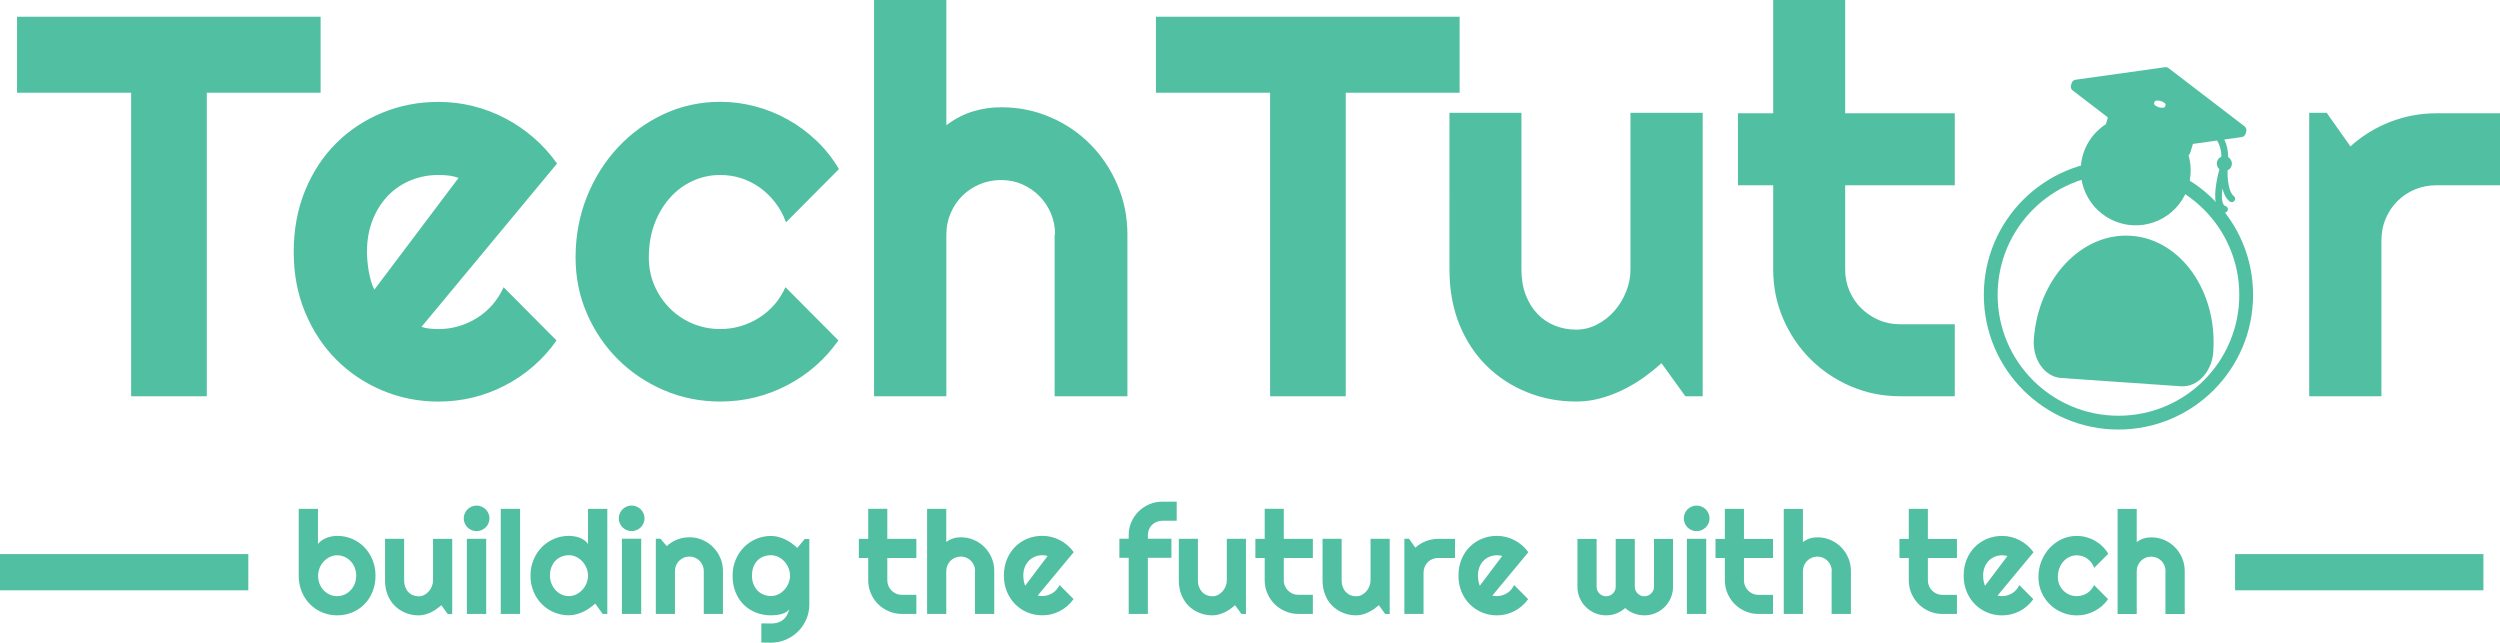<?xml version="1.0" encoding="UTF-8"?><svg id="fi-0" xmlns="http://www.w3.org/2000/svg" viewBox="0 0 670.37 172.34"><defs><style>.cls-1{fill:#51bfa1;}</style></defs><g><rect class="cls-1" y="148.58" width="66.59" height="9.71"/><rect class="cls-1" x="599.33" y="148.58" width="66.59" height="9.71"/></g><path id="text-0" class="cls-1" d="M55.45,24.86V106.26h-20.29V24.86H4.57V4.48H85.97V24.86h-30.53Zm93.91,19.01l-36.34,43.78c.76,.25,1.51,.41,2.27,.47,.76,.08,1.51,.12,2.27,.12h0c1.9,0,3.72-.26,5.47-.78,1.76-.52,3.41-1.27,4.94-2.24,1.53-.97,2.91-2.15,4.13-3.55,1.2-1.4,2.18-2.95,2.94-4.65h0l14.19,14.27c-1.78,2.56-3.85,4.86-6.19,6.89-2.35,2.04-4.88,3.76-7.62,5.17-2.71,1.41-5.57,2.49-8.58,3.23-3,.74-6.1,1.1-9.27,1.1h0c-5.33,0-10.35-1-15.06-2.99-4.71-1.98-8.83-4.74-12.36-8.29s-6.31-7.77-8.34-12.68c-2.04-4.9-3.05-10.29-3.05-16.16h0c0-6.01,1.02-11.49,3.05-16.46,2.04-4.96,4.82-9.2,8.34-12.7s7.65-6.23,12.36-8.17c4.71-1.94,9.73-2.91,15.06-2.91h0c3.18,0,6.28,.38,9.3,1.13,3.02,.76,5.9,1.85,8.63,3.29,2.71,1.41,5.25,3.15,7.62,5.2,2.36,2.05,4.45,4.36,6.25,6.92h0Zm-48.96,33.78l22.56-29.94c-.89-.33-1.78-.54-2.67-.64-.87-.1-1.78-.15-2.73-.15h0c-2.64,0-5.13,.48-7.47,1.45-2.35,.97-4.38,2.35-6.11,4.16-1.72,1.8-3.08,3.96-4.07,6.48-1.01,2.54-1.51,5.39-1.51,8.55h0c0,.72,.04,1.52,.12,2.41,.08,.91,.19,1.82,.35,2.73,.17,.93,.38,1.82,.61,2.67,.23,.85,.54,1.61,.93,2.27h0Zm124.55-32.3h0l-14.19,14.27c-.72-2-1.69-3.78-2.91-5.35-1.24-1.59-2.63-2.93-4.16-4.01-1.55-1.09-3.22-1.92-5-2.5-1.8-.56-3.65-.84-5.55-.84h0c-2.64,0-5.13,.54-7.47,1.63-2.35,1.09-4.38,2.62-6.11,4.59-1.72,1.96-3.09,4.28-4.1,6.98-.99,2.69-1.48,5.68-1.48,8.95h0c0,2.64,.49,5.12,1.48,7.44,1.01,2.33,2.37,4.36,4.1,6.11,1.72,1.74,3.76,3.12,6.11,4.13,2.35,.99,4.84,1.48,7.47,1.48h0c1.9,0,3.72-.26,5.47-.78,1.76-.52,3.41-1.27,4.94-2.24,1.53-.97,2.91-2.15,4.13-3.55,1.2-1.4,2.18-2.95,2.94-4.65h0l14.19,14.27c-1.8,2.56-3.87,4.86-6.19,6.89-2.35,2.04-4.88,3.76-7.62,5.17-2.71,1.41-5.57,2.49-8.58,3.23-3,.74-6.1,1.1-9.27,1.1h0c-5.35,0-10.38-1.01-15.09-3.02-4.69-2.02-8.8-4.77-12.33-8.26-3.53-3.51-6.31-7.61-8.34-12.3-2.04-4.67-3.05-9.68-3.05-15.03h0c0-5.83,1.02-11.28,3.05-16.34s4.82-9.47,8.34-13.23,7.64-6.74,12.33-8.93c4.71-2.17,9.74-3.26,15.09-3.26h0c3.18,0,6.29,.41,9.33,1.22,3.06,.79,5.98,1.97,8.75,3.52,2.75,1.53,5.3,3.41,7.65,5.64,2.35,2.21,4.37,4.76,6.08,7.65Zm28.81,17.47v43.43h-19.39V0h19.39V33.58c2.33-1.74,4.72-2.98,7.18-3.72,2.46-.74,4.96-1.1,7.5-1.1h0c4.69,0,9.09,.89,13.2,2.67,4.13,1.76,7.71,4.2,10.76,7.3,3.06,3.1,5.48,6.73,7.24,10.87,1.78,4.13,2.67,8.54,2.67,13.23h0v43.43h-19.51V62.83h.12c0-2-.38-3.88-1.13-5.64-.76-1.78-1.79-3.33-3.11-4.65-1.32-1.34-2.86-2.38-4.62-3.14-1.74-.76-3.61-1.13-5.61-1.13h0c-2.04,0-3.94,.38-5.73,1.13-1.8,.76-3.37,1.8-4.71,3.14-1.32,1.32-2.35,2.87-3.11,4.65-.76,1.76-1.13,3.64-1.13,5.64h0Zm107.1-37.97V106.26h-20.29V24.86h-30.61V4.48h81.43V24.86h-30.53Zm91.06,81.4l-6.4-8.87c-1.55,1.41-3.22,2.75-5,4.01-1.78,1.24-3.64,2.33-5.58,3.26-1.94,.93-3.93,1.67-5.99,2.21-2.05,.54-4.15,.81-6.28,.81h0c-4.69,0-9.09-.83-13.2-2.5-4.11-1.65-7.71-4-10.82-7.06-3.1-3.04-5.54-6.75-7.33-11.13-1.76-4.38-2.65-9.28-2.65-14.71h0V30.24h19.3v42.04c0,2.54,.39,4.82,1.16,6.83,.78,2.02,1.83,3.71,3.17,5.09,1.32,1.38,2.86,2.41,4.62,3.11,1.78,.72,3.69,1.08,5.73,1.08h0c2,0,3.88-.47,5.64-1.4,1.78-.91,3.33-2.13,4.65-3.66,1.32-1.51,2.35-3.23,3.11-5.15,.78-1.9,1.16-3.87,1.16-5.9h0V30.24h19.36V106.26h-4.68Zm72.25,0h-14.68c-4.69,0-9.09-.89-13.2-2.67-4.13-1.76-7.74-4.2-10.84-7.3-3.1-3.1-5.53-6.71-7.3-10.82-1.78-4.13-2.67-8.53-2.67-13.2h0v-22.59h-9.45V30.38h9.45V0h19.3V30.38h29.39v19.3h-29.39v22.59c0,2.04,.38,3.93,1.13,5.7,.76,1.78,1.8,3.33,3.14,4.65,1.32,1.32,2.88,2.37,4.68,3.17,1.8,.78,3.72,1.16,5.76,1.16h14.68v19.3Zm114.4-41.86v41.86h-19.36V30.24h4.68l6.37,9.01c3.14-2.83,6.7-5.02,10.67-6.57,3.97-1.53,8.08-2.3,12.33-2.3h17.12v19.3h-17.12c-2.04,0-3.94,.38-5.73,1.13-1.8,.76-3.36,1.8-4.68,3.14-1.34,1.32-2.38,2.88-3.14,4.68-.76,1.8-1.13,3.72-1.13,5.76h0Z"/><path id="text-1" class="cls-1" d="M100.69,154.37h0c0,1.58-.27,3.03-.81,4.33-.54,1.31-1.27,2.43-2.2,3.36-.93,.94-2.01,1.66-3.26,2.17-1.25,.51-2.59,.77-4.02,.77h0c-1.42,0-2.75-.26-4-.79-1.25-.52-2.34-1.26-3.28-2.2-.94-.94-1.67-2.06-2.21-3.36-.54-1.3-.81-2.73-.81-4.29h0v-17.91h5.16v9.41c.28-.35,.61-.66,1.01-.94s.82-.5,1.28-.68c.46-.17,.93-.31,1.42-.41,.49-.09,.97-.14,1.43-.14h0c1.43,0,2.77,.27,4.02,.8s2.34,1.28,3.26,2.23c.93,.96,1.67,2.08,2.2,3.38,.54,1.3,.81,2.72,.81,4.26Zm-5.17,0h0c0-.78-.14-1.5-.41-2.17-.27-.67-.63-1.25-1.1-1.73-.46-.49-1-.88-1.63-1.15-.62-.28-1.28-.42-1.98-.42h0c-.7,0-1.37,.15-1.99,.46-.62,.31-1.16,.71-1.63,1.22-.46,.51-.83,1.09-1.09,1.76-.26,.66-.39,1.34-.39,2.04h0c0,.78,.13,1.5,.39,2.17,.27,.67,.63,1.25,1.09,1.73s1,.87,1.63,1.16c.62,.28,1.28,.42,1.99,.42h0c.7,0,1.36-.14,1.98-.42,.62-.28,1.16-.67,1.63-1.16,.47-.49,.84-1.07,1.1-1.73,.27-.66,.41-1.38,.41-2.17Zm24.52,10.26l-1.7-2.35c-.42,.38-.86,.73-1.33,1.06-.47,.33-.97,.62-1.48,.86-.51,.25-1.04,.44-1.59,.59-.54,.14-1.1,.22-1.67,.22h0c-1.24,0-2.41-.22-3.5-.66-1.09-.44-2.05-1.06-2.88-1.87-.82-.81-1.47-1.79-1.93-2.95-.47-1.16-.71-2.46-.71-3.9h0v-11.15h5.12v11.15c0,.67,.11,1.28,.32,1.81,.21,.53,.48,.98,.83,1.35,.35,.36,.77,.64,1.23,.82,.47,.19,.98,.29,1.52,.29h0c.52,0,1.02-.12,1.5-.37,.47-.24,.88-.57,1.23-.97,.35-.4,.62-.86,.82-1.36,.2-.5,.3-1.03,.3-1.56h0v-11.15h5.14v20.16h-1.24Zm11.21-25.63h0c0,.48-.09,.92-.27,1.33-.18,.42-.43,.78-.74,1.09-.31,.3-.68,.55-1.1,.73-.42,.18-.87,.27-1.35,.27h0c-.48,0-.93-.09-1.34-.27-.42-.19-.79-.43-1.09-.73-.31-.31-.55-.67-.73-1.09-.19-.41-.28-.86-.28-1.33h0c0-.47,.09-.91,.28-1.33,.18-.42,.42-.79,.73-1.09,.31-.31,.67-.55,1.09-.73,.42-.19,.86-.28,1.34-.28h0c.48,0,.93,.09,1.35,.28,.42,.18,.79,.42,1.1,.73,.31,.31,.56,.67,.74,1.09,.18,.42,.27,.86,.27,1.33Zm-.88,5.47v20.16h-5.18v-20.16h5.18Zm9.09-8.02v28.17h-5.18v-28.17h5.18Zm23.39,0v28.17h-1.24l-2-2.77c-.49,.44-1,.85-1.55,1.23-.54,.38-1.12,.71-1.73,.99-.6,.28-1.22,.51-1.85,.67-.63,.16-1.27,.25-1.93,.25h0c-1.42,0-2.75-.27-4-.8-1.25-.53-2.34-1.27-3.28-2.22s-1.67-2.07-2.21-3.37c-.54-1.3-.81-2.72-.81-4.25h0c0-1.52,.27-2.93,.81-4.23,.54-1.31,1.28-2.43,2.21-3.38,.94-.96,2.03-1.7,3.28-2.24s2.58-.81,4-.81h0c.45,0,.92,.04,1.4,.12,.48,.07,.96,.19,1.42,.36,.46,.17,.89,.39,1.29,.67s.74,.62,1.02,1.02h0v-9.41h5.17Zm-5.17,17.91h0c0-.7-.14-1.38-.41-2.04-.27-.66-.63-1.25-1.1-1.76-.46-.5-1-.91-1.63-1.22-.62-.31-1.28-.46-1.98-.46h0c-.7,0-1.37,.13-1.99,.38-.62,.25-1.16,.61-1.62,1.08-.46,.47-.82,1.05-1.08,1.73-.27,.67-.4,1.44-.4,2.29h0c0,.74,.13,1.44,.4,2.11,.26,.66,.62,1.25,1.08,1.75,.46,.5,1,.9,1.62,1.19s1.28,.43,1.99,.43h0c.7,0,1.36-.15,1.98-.46s1.16-.72,1.63-1.23c.47-.51,.84-1.09,1.1-1.75,.27-.66,.41-1.34,.41-2.04Zm15.15-15.37h0c0,.48-.09,.92-.28,1.33-.18,.42-.43,.78-.74,1.09-.31,.3-.68,.55-1.1,.73-.42,.18-.87,.27-1.34,.27h0c-.48,0-.93-.09-1.35-.27-.42-.19-.79-.43-1.09-.73-.3-.31-.55-.67-.73-1.09-.18-.41-.27-.86-.27-1.33h0c0-.47,.09-.91,.27-1.33,.19-.42,.43-.79,.73-1.09,.31-.31,.67-.55,1.09-.73,.42-.19,.87-.28,1.35-.28h0c.47,0,.92,.09,1.34,.28,.42,.18,.79,.42,1.1,.73,.31,.31,.56,.67,.74,1.09,.19,.42,.28,.86,.28,1.33Zm-.89,5.47v20.16h-5.17v-20.16h5.17Zm9.05,8.64v11.52h-5.13v-20.16h1.24l1.69,1.96c.83-.75,1.77-1.33,2.81-1.74,1.05-.41,2.14-.61,3.28-.61h0c1.23,0,2.39,.24,3.48,.71,1.09,.47,2.05,1.11,2.86,1.93,.82,.82,1.46,1.78,1.93,2.88,.47,1.09,.71,2.26,.71,3.51h0v11.52h-5.14v-11.52c0-.53-.1-1.03-.3-1.5-.2-.47-.48-.88-.82-1.23-.35-.35-.76-.63-1.23-.83-.46-.2-.96-.3-1.49-.3h0c-.54,0-1.05,.1-1.52,.3-.48,.2-.89,.48-1.24,.83-.35,.35-.63,.76-.83,1.23-.2,.47-.3,.97-.3,1.5h0Zm30.86,1.26h0c0-.7-.14-1.38-.41-2.04-.27-.66-.63-1.25-1.1-1.76-.46-.5-1-.91-1.63-1.22-.62-.31-1.28-.46-1.98-.46h0c-.7,0-1.37,.12-1.99,.35-.62,.24-1.16,.59-1.62,1.06-.46,.46-.82,1.04-1.08,1.72-.27,.69-.4,1.47-.4,2.34h0c0,.84,.13,1.6,.4,2.27,.26,.67,.62,1.24,1.08,1.72,.46,.48,1,.85,1.62,1.1,.62,.26,1.28,.39,1.99,.39h0c.7,0,1.36-.15,1.98-.46,.62-.31,1.16-.72,1.63-1.23,.47-.51,.84-1.09,1.1-1.75,.27-.66,.41-1.34,.41-2.04Zm5.17-9.86v17.58c0,1.42-.27,2.75-.81,3.99-.54,1.24-1.28,2.33-2.21,3.25-.94,.93-2.03,1.67-3.28,2.2-1.24,.54-2.57,.81-3.99,.81h0l-2.58-.04v-5.13l2.54,.03c.8,0,1.49-.1,2.05-.31,.57-.21,1.04-.49,1.43-.85,.39-.35,.7-.77,.93-1.23,.23-.46,.42-.95,.56-1.46h0c-.2,.32-.49,.59-.86,.8-.38,.21-.79,.38-1.25,.51-.46,.13-.94,.22-1.43,.27-.49,.05-.95,.08-1.38,.08h0c-1.42,0-2.75-.24-4-.73-1.25-.49-2.34-1.19-3.28-2.1-.94-.91-1.67-2.02-2.21-3.34-.54-1.32-.81-2.8-.81-4.46h0c0-1.52,.27-2.93,.81-4.23,.54-1.31,1.28-2.43,2.21-3.38,.94-.96,2.03-1.7,3.28-2.24s2.58-.81,4-.81h0c.65,0,1.3,.08,1.93,.25,.64,.16,1.26,.39,1.87,.68,.6,.29,1.17,.63,1.72,1.02,.54,.39,1.06,.8,1.53,1.26h0l2-2.39h1.24Zm28.7,20.12h-3.9c-1.24,0-2.41-.24-3.5-.71-1.09-.47-2.05-1.11-2.87-1.93-.82-.82-1.47-1.78-1.93-2.87-.47-1.09-.71-2.26-.71-3.5h0v-5.99h-2.51v-5.12h2.51v-8.06h5.12v8.06h7.79v5.12h-7.79v5.99c0,.54,.1,1.04,.3,1.51,.2,.47,.48,.88,.83,1.23,.35,.35,.76,.63,1.24,.84,.47,.21,.98,.31,1.52,.31h3.9v5.12Zm8.02-11.52v11.52h-5.14v-28.17h5.14v8.9c.61-.46,1.24-.79,1.9-.99,.65-.2,1.32-.29,2-.29h0c1.24,0,2.41,.24,3.5,.71,1.09,.47,2.04,1.11,2.85,1.93,.81,.82,1.45,1.78,1.92,2.88,.47,1.09,.7,2.26,.7,3.51h0v11.52h-5.17v-11.52h.04c0-.53-.1-1.03-.3-1.5-.2-.47-.48-.88-.83-1.23-.35-.35-.76-.63-1.22-.83-.47-.2-.96-.3-1.49-.3h0c-.54,0-1.05,.1-1.53,.3-.48,.2-.89,.48-1.24,.83-.35,.35-.62,.76-.82,1.23-.2,.47-.3,.97-.3,1.5h0Zm34.17-5.03l-9.64,11.61c.2,.07,.4,.11,.6,.12,.2,.02,.4,.03,.6,.03h0c.5,0,.99-.07,1.45-.21,.46-.14,.9-.34,1.31-.59,.41-.26,.77-.57,1.09-.94,.32-.37,.59-.78,.79-1.23h0l3.76,3.78c-.48,.68-1.03,1.29-1.65,1.83-.62,.54-1.29,1-2.01,1.37-.72,.38-1.48,.66-2.27,.86-.8,.2-1.62,.29-2.46,.29h0c-1.42,0-2.75-.26-4-.79-1.25-.52-2.34-1.26-3.27-2.2-.94-.94-1.67-2.06-2.21-3.36-.54-1.3-.81-2.73-.81-4.29h0c0-1.59,.27-3.05,.81-4.36,.54-1.32,1.28-2.44,2.21-3.37,.93-.93,2.02-1.65,3.27-2.17,1.25-.51,2.58-.77,4-.77h0c.84,0,1.67,.1,2.47,.3,.8,.2,1.56,.49,2.29,.87,.72,.38,1.39,.84,2.02,1.38s1.18,1.16,1.66,1.83h0Zm-12.99,8.96l5.99-7.94c-.24-.09-.48-.14-.71-.17-.23-.03-.47-.04-.72-.04h0c-.7,0-1.36,.13-1.98,.39-.62,.26-1.16,.62-1.62,1.1-.46,.48-.82,1.05-1.09,1.72-.26,.67-.39,1.43-.39,2.27h0c0,.19,.01,.4,.03,.64,.02,.24,.05,.48,.09,.72,.04,.25,.1,.48,.16,.71,.06,.23,.14,.43,.24,.6h0Zm32.88-7.45v15.04h-5.14v-15.04h-2.5v-5.12h2.5v-.96c0-1.24,.24-2.41,.71-3.5,.47-1.09,1.12-2.05,1.93-2.85,.82-.81,1.78-1.45,2.88-1.92,1.09-.47,2.26-.71,3.5-.71h3.85v5.12h-3.85c-.56,0-1.07,.1-1.53,.29-.47,.2-.88,.47-1.23,.81s-.62,.75-.82,1.23c-.2,.47-.3,.98-.3,1.53h0v.96h6.31v5.12h-6.31Zm25.08,15.04l-1.7-2.35c-.41,.38-.85,.73-1.33,1.06-.47,.33-.96,.62-1.47,.86-.51,.25-1.05,.44-1.6,.59-.54,.14-1.1,.22-1.67,.22h0c-1.24,0-2.41-.22-3.5-.66-1.09-.44-2.05-1.06-2.87-1.87-.82-.81-1.47-1.79-1.94-2.95-.47-1.16-.7-2.46-.7-3.9h0v-11.15h5.12v11.15c0,.67,.1,1.28,.31,1.81s.49,.98,.84,1.35c.35,.36,.76,.64,1.23,.82,.47,.19,.97,.29,1.51,.29h0c.53,0,1.03-.12,1.5-.37,.47-.24,.88-.57,1.23-.97,.35-.4,.63-.86,.83-1.36,.2-.5,.3-1.03,.3-1.56h0v-11.15h5.13v20.16h-1.24Zm19.16,0h-3.89c-1.24,0-2.41-.24-3.5-.71-1.09-.47-2.05-1.11-2.88-1.93-.82-.82-1.46-1.78-1.93-2.87-.47-1.09-.71-2.26-.71-3.5h0v-5.99h-2.5v-5.12h2.5v-8.06h5.12v8.06h7.79v5.12h-7.79v5.99c0,.54,.1,1.04,.31,1.51,.2,.47,.48,.88,.82,1.23,.35,.35,.76,.63,1.24,.84,.48,.21,.99,.31,1.53,.31h3.89v5.12Zm19.39,0l-1.7-2.35c-.42,.38-.86,.73-1.33,1.06-.47,.33-.97,.62-1.48,.86-.51,.25-1.04,.44-1.59,.59-.54,.14-1.1,.22-1.67,.22h0c-1.24,0-2.41-.22-3.5-.66-1.09-.44-2.05-1.06-2.88-1.87-.82-.81-1.47-1.79-1.93-2.95-.47-1.16-.71-2.46-.71-3.9h0v-11.15h5.12v11.15c0,.67,.11,1.28,.32,1.81,.21,.53,.48,.98,.83,1.35,.35,.36,.77,.64,1.23,.82,.47,.19,.98,.29,1.52,.29h0c.52,0,1.02-.12,1.5-.37,.47-.24,.88-.57,1.23-.97,.35-.4,.62-.86,.82-1.36,.2-.5,.3-1.03,.3-1.56h0v-11.15h5.14v20.16h-1.24Zm10.29-11.1v11.1h-5.14v-20.16h1.24l1.7,2.39c.83-.75,1.77-1.33,2.82-1.74,1.05-.41,2.15-.61,3.28-.61h4.54v5.12h-4.54c-.54,0-1.05,.1-1.53,.3-.47,.2-.89,.48-1.24,.83-.35,.35-.62,.76-.82,1.24-.2,.48-.3,.99-.3,1.53h0Zm28.1-5.44l-9.64,11.61c.2,.07,.4,.11,.6,.12,.2,.02,.4,.03,.6,.03h0c.5,0,.98-.07,1.45-.21,.46-.14,.9-.34,1.3-.59,.41-.26,.78-.57,1.09-.94,.32-.37,.58-.78,.78-1.23h0l3.77,3.78c-.48,.68-1.03,1.29-1.65,1.83-.62,.54-1.29,1-2.01,1.37-.72,.38-1.49,.66-2.28,.86-.8,.2-1.61,.29-2.45,.29h0c-1.42,0-2.75-.26-4-.79-1.25-.52-2.34-1.26-3.28-2.2-.94-.94-1.67-2.06-2.21-3.36-.54-1.3-.81-2.73-.81-4.29h0c0-1.59,.27-3.05,.81-4.36,.54-1.32,1.28-2.44,2.21-3.37,.94-.93,2.03-1.65,3.28-2.17,1.25-.51,2.58-.77,4-.77h0c.84,0,1.66,.1,2.47,.3,.8,.2,1.56,.49,2.28,.87,.72,.38,1.4,.84,2.03,1.38s1.18,1.16,1.66,1.83h0Zm-12.99,8.96l5.98-7.94c-.24-.09-.47-.14-.7-.17-.23-.03-.47-.04-.72-.04h0c-.7,0-1.37,.13-1.99,.39-.62,.26-1.16,.62-1.62,1.1s-.82,1.05-1.08,1.72c-.26,.67-.39,1.43-.39,2.27h0c0,.19,0,.4,.02,.64,.02,.24,.05,.48,.1,.72,.04,.25,.09,.48,.15,.71,.06,.23,.14,.43,.25,.6h0Zm51.79-12.53v12.83c0,1.05-.2,2.05-.6,2.98-.4,.94-.95,1.75-1.64,2.44-.7,.69-1.52,1.24-2.45,1.64-.94,.4-1.93,.6-3,.6h0c-.96,0-1.87-.17-2.75-.5-.88-.33-1.68-.82-2.39-1.46h0c-.7,.64-1.49,1.12-2.36,1.46-.87,.33-1.79,.5-2.76,.5h0c-1.06,0-2.06-.2-2.99-.6s-1.74-.95-2.44-1.64c-.7-.69-1.25-1.5-1.65-2.44-.4-.94-.6-1.93-.6-2.98h0v-12.83h5.14v12.83c0,.35,.06,.68,.19,.99,.13,.31,.32,.58,.55,.81s.5,.41,.81,.55c.31,.13,.64,.2,.99,.2h0c.35,0,.69-.07,1-.2s.59-.32,.82-.55,.42-.5,.56-.81c.13-.3,.2-.63,.2-.99h0v-12.83h5.12v12.83c0,.35,.07,.68,.21,.99,.13,.31,.32,.58,.56,.81,.23,.23,.5,.41,.81,.55,.3,.13,.63,.2,.99,.2h0c.35,0,.68-.07,.99-.2,.31-.13,.59-.32,.82-.55,.23-.23,.42-.5,.56-.81,.14-.3,.21-.63,.21-.99h0v-12.83h5.12Zm9.79-5.51h0c0,.48-.09,.92-.28,1.33-.18,.42-.43,.78-.74,1.09-.31,.3-.68,.55-1.1,.73-.42,.18-.87,.27-1.35,.27h0c-.47,0-.92-.09-1.34-.27-.42-.19-.79-.43-1.09-.73-.31-.31-.55-.67-.73-1.09-.18-.41-.27-.86-.27-1.33h0c0-.47,.09-.91,.27-1.33,.18-.42,.42-.79,.73-1.09,.31-.31,.67-.55,1.09-.73,.42-.19,.87-.28,1.34-.28h0c.48,0,.93,.09,1.35,.28,.42,.18,.79,.42,1.1,.73,.31,.31,.56,.67,.74,1.09,.18,.42,.28,.86,.28,1.33Zm-.89,5.47v20.16h-5.18v-20.16h5.18Zm17.91,20.16h-3.9c-1.24,0-2.41-.24-3.5-.71-1.09-.47-2.05-1.11-2.87-1.93-.82-.82-1.47-1.78-1.93-2.87-.47-1.09-.71-2.26-.71-3.5h0v-5.99h-2.51v-5.12h2.51v-8.06h5.12v8.06h7.79v5.12h-7.79v5.99c0,.54,.1,1.04,.3,1.51,.2,.47,.48,.88,.83,1.23,.35,.35,.76,.63,1.24,.84,.47,.21,.98,.31,1.52,.31h3.9v5.12Zm8.02-11.52v11.52h-5.14v-28.17h5.14v8.9c.61-.46,1.24-.79,1.9-.99,.65-.2,1.32-.29,2-.29h0c1.24,0,2.41,.24,3.5,.71,1.09,.47,2.04,1.11,2.85,1.93,.81,.82,1.45,1.78,1.92,2.88,.47,1.09,.7,2.26,.7,3.51h0v11.52h-5.17v-11.52h.04c0-.53-.1-1.03-.3-1.5-.2-.47-.48-.88-.83-1.23-.35-.35-.76-.63-1.22-.83-.47-.2-.96-.3-1.49-.3h0c-.54,0-1.05,.1-1.53,.3-.48,.2-.89,.48-1.24,.83-.35,.35-.62,.76-.82,1.23-.2,.47-.3,.97-.3,1.5h0Zm41.3,11.52h-3.89c-1.24,0-2.41-.24-3.51-.71-1.09-.47-2.05-1.11-2.87-1.93-.82-.82-1.47-1.78-1.93-2.87-.47-1.09-.71-2.26-.71-3.5h0v-5.99h-2.51v-5.12h2.51v-8.06h5.12v8.06h7.79v5.12h-7.79v5.99c0,.54,.1,1.04,.3,1.51,.2,.47,.48,.88,.83,1.23,.35,.35,.76,.63,1.24,.84,.48,.21,.99,.31,1.53,.31h3.89v5.12Zm20.53-16.54l-9.64,11.61c.2,.07,.4,.11,.6,.12,.2,.02,.4,.03,.61,.03h0c.5,0,.98-.07,1.44-.21,.47-.14,.9-.34,1.31-.59,.41-.26,.78-.57,1.09-.94,.32-.37,.58-.78,.78-1.23h0l3.76,3.78c-.47,.68-1.02,1.29-1.64,1.83-.62,.54-1.29,1-2.01,1.37-.72,.38-1.49,.66-2.28,.86-.8,.2-1.61,.29-2.45,.29h0c-1.42,0-2.75-.26-4-.79-1.25-.52-2.34-1.26-3.28-2.2-.94-.94-1.67-2.06-2.21-3.36-.54-1.3-.81-2.73-.81-4.29h0c0-1.59,.27-3.05,.81-4.36,.54-1.32,1.28-2.44,2.21-3.37,.94-.93,2.03-1.65,3.28-2.17,1.25-.51,2.58-.77,4-.77h0c.84,0,1.66,.1,2.46,.3,.81,.2,1.57,.49,2.29,.87,.72,.38,1.39,.84,2.02,1.38s1.18,1.16,1.66,1.83h0Zm-12.98,8.96l5.98-7.94c-.24-.09-.47-.14-.7-.17-.24-.03-.48-.04-.72-.04h0c-.7,0-1.37,.13-1.99,.39-.62,.26-1.16,.62-1.62,1.1-.46,.48-.82,1.05-1.08,1.72-.27,.67-.4,1.43-.4,2.27h0c0,.19,.01,.4,.03,.64,.02,.24,.05,.48,.09,.72,.05,.25,.1,.48,.16,.71,.06,.23,.14,.43,.25,.6h0Zm33.02-8.56h0l-3.76,3.78c-.19-.53-.45-1-.77-1.42-.33-.42-.7-.78-1.1-1.06s-.85-.51-1.33-.66c-.48-.15-.97-.22-1.47-.22h0c-.7,0-1.36,.14-1.98,.43-.62,.29-1.16,.69-1.62,1.22-.46,.52-.82,1.14-1.09,1.85-.26,.71-.39,1.51-.39,2.37h0c0,.7,.13,1.36,.39,1.97,.27,.62,.63,1.16,1.09,1.62,.46,.46,1,.83,1.62,1.09,.62,.26,1.28,.39,1.98,.39h0c.5,0,.99-.07,1.45-.21,.47-.14,.9-.34,1.31-.59,.41-.26,.77-.57,1.09-.94,.32-.37,.58-.78,.78-1.23h0l3.76,3.78c-.48,.68-1.03,1.29-1.64,1.83-.62,.54-1.3,1-2.02,1.37-.72,.38-1.48,.66-2.27,.86-.8,.2-1.62,.29-2.46,.29h0c-1.42,0-2.75-.27-3.99-.8-1.25-.53-2.34-1.26-3.28-2.19-.94-.93-1.67-2.02-2.21-3.26-.54-1.24-.81-2.57-.81-3.99h0c0-1.55,.27-2.99,.81-4.33,.54-1.34,1.28-2.51,2.21-3.51,.94-1,2.03-1.79,3.28-2.37,1.24-.58,2.57-.86,3.99-.86h0c.84,0,1.67,.11,2.47,.32,.81,.21,1.59,.52,2.32,.93,.73,.41,1.41,.9,2.03,1.5,.62,.59,1.16,1.26,1.61,2.03Zm7.64,4.63v11.52h-5.13v-28.17h5.13v8.9c.62-.46,1.25-.79,1.9-.99,.65-.2,1.32-.29,1.99-.29h0c1.24,0,2.41,.24,3.51,.71,1.09,.47,2.04,1.11,2.84,1.93,.81,.82,1.45,1.78,1.92,2.88,.47,1.09,.71,2.26,.71,3.51h0v11.52h-5.17v-11.52h.03c0-.53-.1-1.03-.3-1.5-.2-.47-.48-.88-.82-1.23-.35-.35-.76-.63-1.23-.83-.46-.2-.96-.3-1.49-.3h0c-.54,0-1.05,.1-1.52,.3-.48,.2-.89,.48-1.24,.83-.35,.35-.63,.76-.83,1.23-.2,.47-.3,.97-.3,1.5h0Z"/><path class="cls-1" d="M531.96,79.08c0-19.94,16.16-36.1,36.1-36.1s36.1,16.16,36.1,36.1c0,19.94-16.16,36.1-36.1,36.1-19.94,0-36.1-16.16-36.1-36.1Zm36.1,32.4c17.89,0,32.4-14.51,32.4-32.4,0-17.89-14.51-32.4-32.4-32.4s-32.4,14.51-32.4,32.4,14.51,32.4,32.4,32.4Z"/><g><path class="cls-1" d="M571.47,63.23c-13.29-.92-24.98,11.52-26.1,27.76-.38,5.42,2.91,10.06,7.34,10.37l32.08,2.22c4.43,.31,8.33-3.83,8.7-9.25,1.13-16.24-8.74-30.18-22.03-31.1Z"/><path class="cls-1" d="M601.89,33.89l-20.39-15.62c-.26-.2-.6-.29-.93-.25l-24.02,3.36c-.48,.07-.88,.41-1.03,.88l-.19,.63c-.15,.5,.03,1.03,.44,1.35l9.46,7.25-.53,1.8c-3.77,2.44-6.39,6.54-6.72,11.36-.56,8.12,5.57,15.17,13.69,15.74,8.12,.56,15.17-5.57,15.73-13.7,.12-1.75-.08-3.43-.53-5.03,.24-.27,.41-.56,.5-.87l.65-2.2,6.49-.91c.72,1.18,1.14,2.58,1.15,4.33-.67,.29-1.17,.93-1.22,1.71-.05,.66,.23,1.25,.69,1.66-.74,2.77-1.83,7.87-.53,10.25,.38,.7,.96,1.17,1.68,1.36,.06,.01,.11,.02,.17,.03,.42,.03,.82-.25,.94-.67,.13-.48-.16-.98-.65-1.11-.16-.04-.36-.13-.55-.48-.46-.84-.47-2.44-.25-4.23,.35,1.42,.95,2.72,1.96,3.49,.4,.31,.97,.23,1.27-.17s.23-.97-.17-1.27c-1.36-1.03-1.73-4.28-1.68-6.9,.64-.3,1.11-.93,1.16-1.68s-.36-1.51-1.01-1.88c0-1.86-.37-3.4-1.03-4.71l4.67-.65c.48-.07,.89-.41,1.03-.88l.19-.63c.15-.5-.03-1.03-.44-1.35Zm-24.16-6.59c.03-.16,.21-.28,.52-.33,.62-.09,1.56,.17,2.09,.58,.27,.2,.38,.4,.35,.57l-.12,.44c-.03,.16-.21,.28-.52,.33-.63,.09-1.56-.17-2.09-.58-.26-.2-.38-.41-.35-.57l.12-.44Z"/></g></svg>